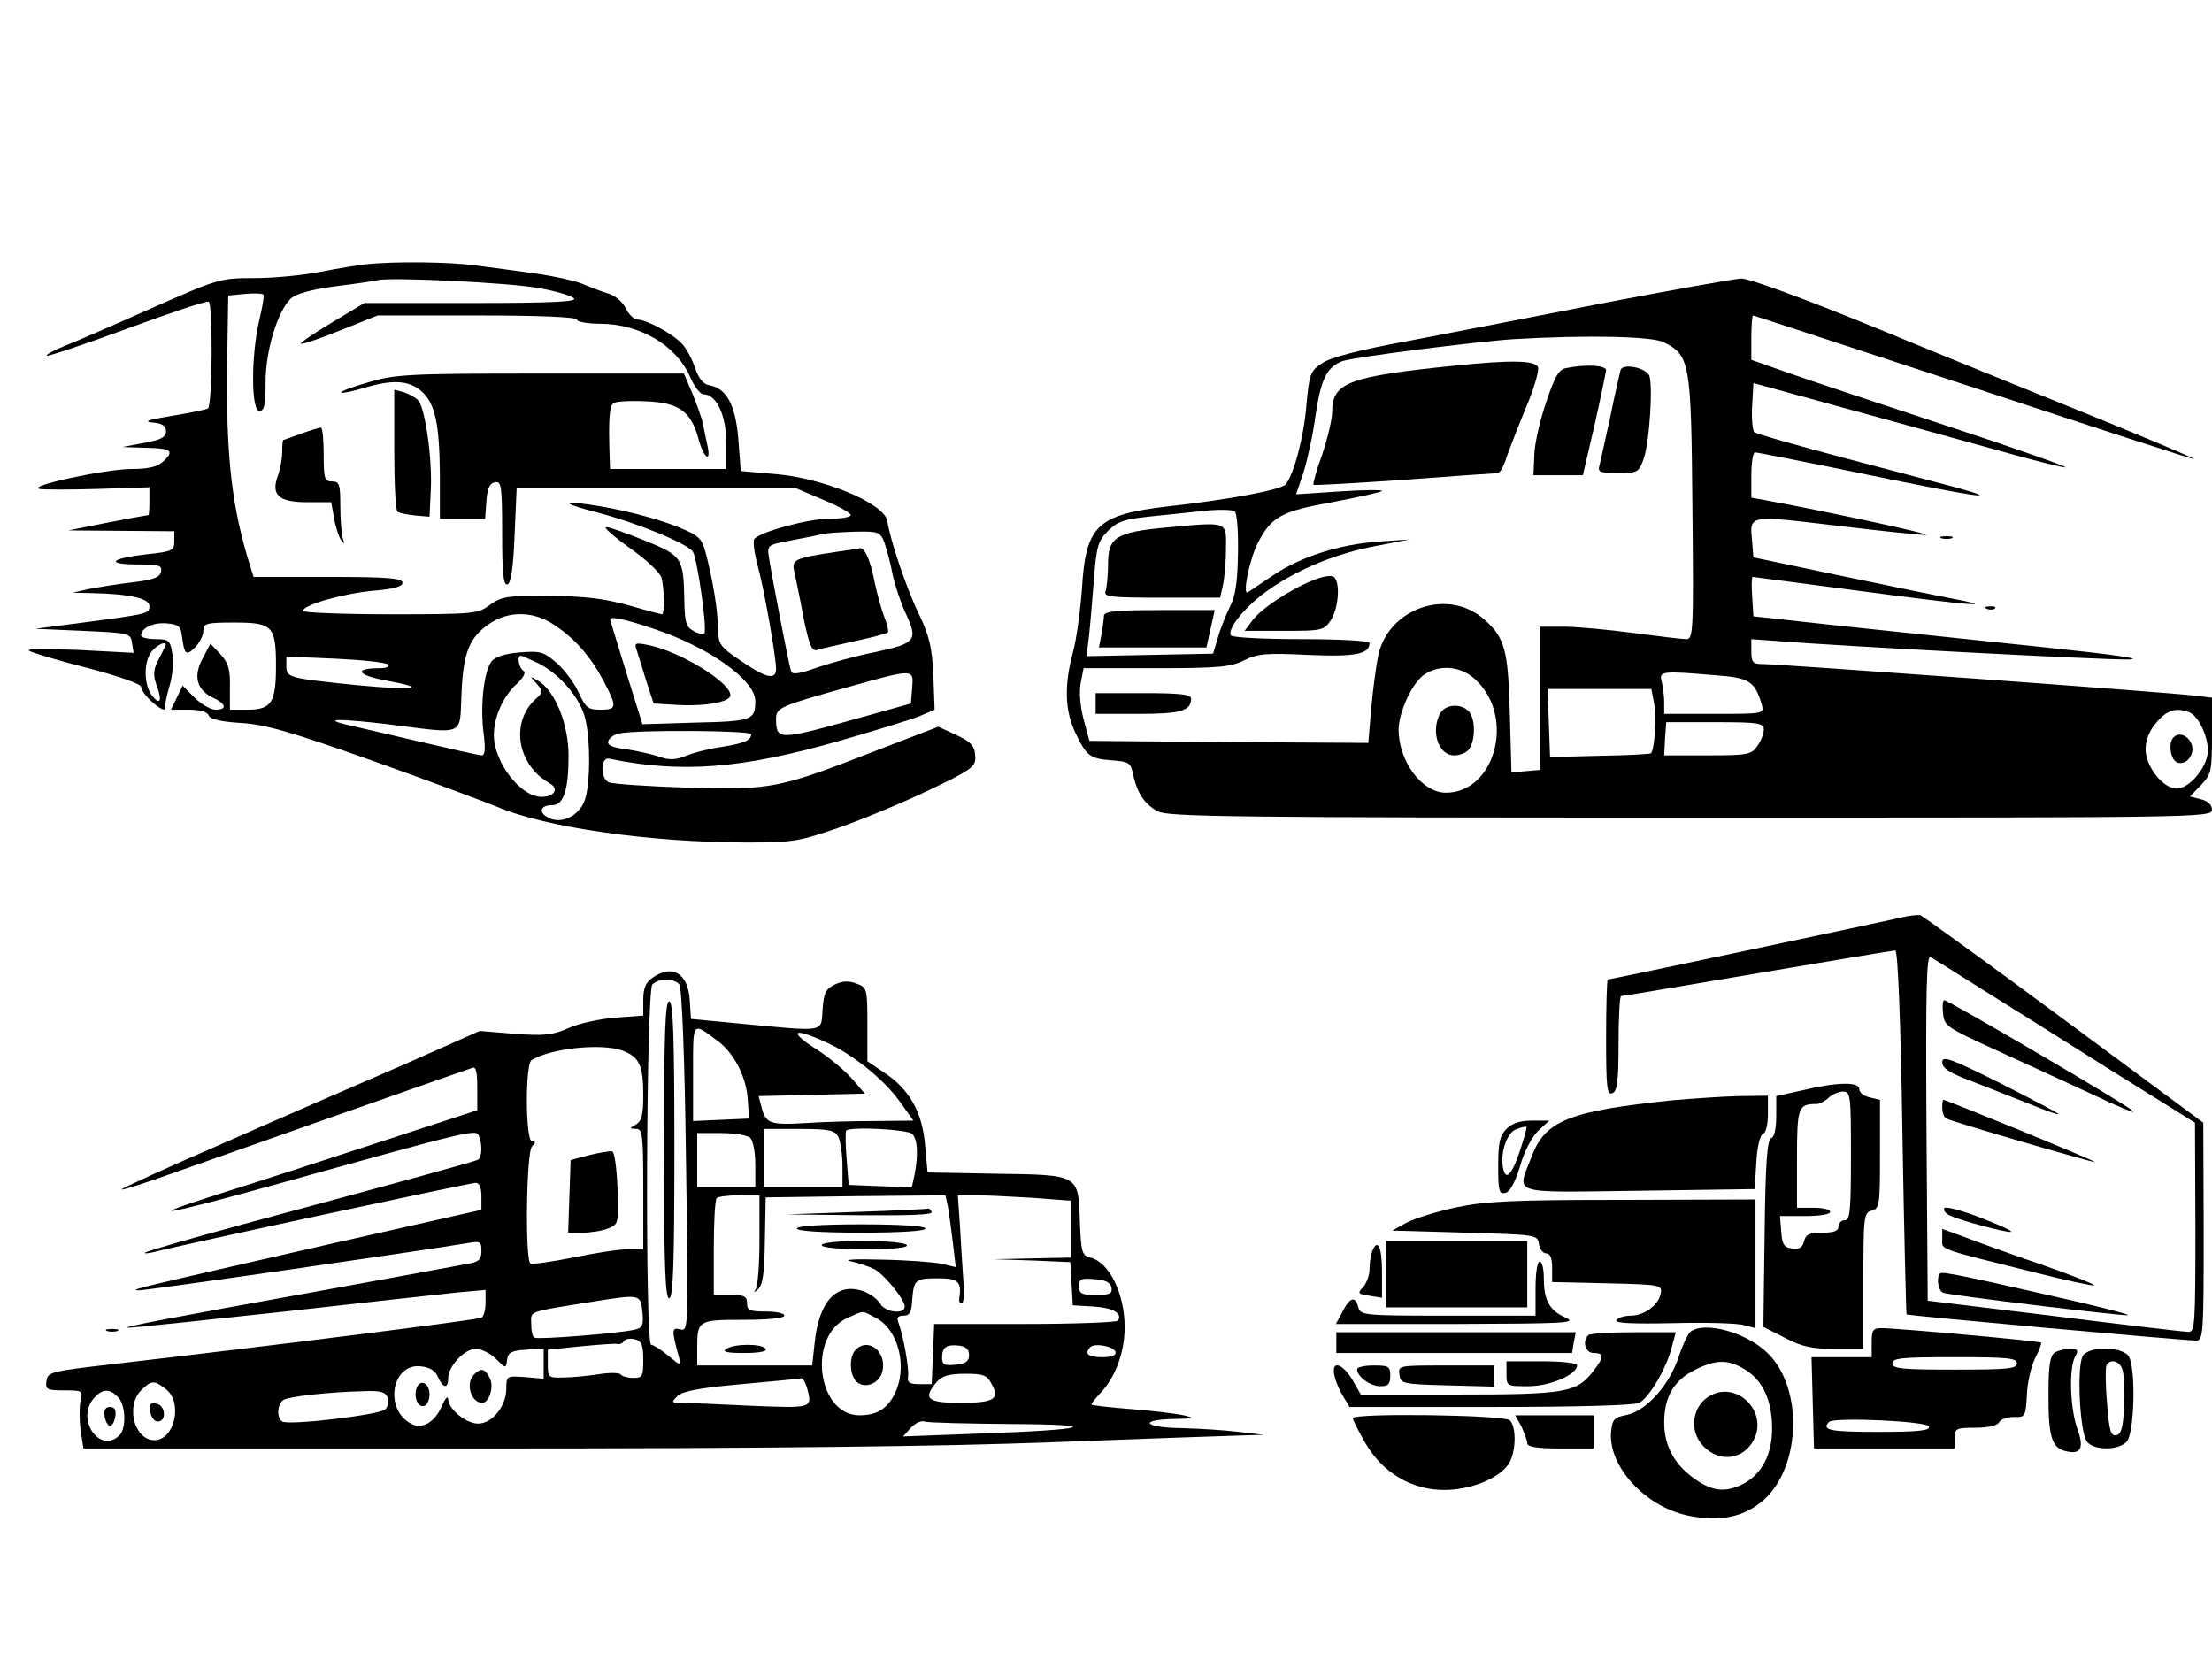 <?xml version="1.0" standalone="no"?>
<!DOCTYPE svg PUBLIC "-//W3C//DTD SVG 20010904//EN"
 "http://www.w3.org/TR/2001/REC-SVG-20010904/DTD/svg10.dtd">
<svg version="1.0"
    xmlns="http://www.w3.org/2000/svg" width="533pt" height="400pt" viewBox="0 0 533 400" preserveAspectRatio="xMidYMid meet">

    <g transform="translate(0,400) scale(0.1,-0.1)" fill="#000000" stroke="none">
        <path d="M880 3363 c-19 -2 -68 -10 -109 -18 -40 -8 -111 -15 -157 -15 -84 0
-87 -1 -252 -74 -92 -41 -186 -82 -210 -91 -24 -10 -41 -19 -39 -22 3 -2 90
27 193 65 104 38 192 68 197 65 10 -6 9 -251 -2 -257 -5 -3 -44 -11 -87 -18
-56 -9 -70 -14 -46 -16 23 -2 32 -8 32 -21 0 -14 -12 -21 -52 -28 l-53 -10 58
-2 c61 -1 68 -8 39 -34 -13 -12 -36 -17 -75 -17 -62 0 -253 -41 -222 -48 10
-2 75 -2 142 0 l123 4 0 -33 c0 -18 -1 -33 -2 -34 -2 0 -46 -8 -98 -18 l-95
-19 128 -1 127 -1 0 -24 c0 -22 -5 -25 -62 -31 -90 -10 -107 -24 -30 -25 55 0
63 -2 60 -17 -2 -14 -18 -20 -68 -26 -36 -4 -83 -12 -105 -16 l-40 -9 46 -1
c93 -2 139 -13 139 -31 0 -19 0 -19 -175 -42 l-100 -13 115 -5 c112 -5 115 -6
118 -29 l4 -24 -134 7 c-75 3 -126 3 -118 -2 8 -5 72 -24 143 -42 72 -19 127
-38 127 -45 0 -6 10 -21 23 -33 24 -22 38 -28 35 -14 -1 4 4 27 11 51 7 24 10
59 6 78 -5 30 -9 33 -40 33 -19 0 -35 4 -35 9 0 18 30 32 62 29 27 -2 34 -8
36 -28 6 -47 10 -52 32 -30 11 11 20 29 20 40 0 18 7 20 74 20 93 0 101 -8
101 -105 0 -88 -11 -105 -69 -105 l-42 0 0 54 c1 44 -4 59 -23 80 l-24 25 -19
-36 c-23 -43 -14 -76 27 -95 30 -14 33 -28 4 -28 -11 0 -34 13 -50 29 l-29 29
-14 -29 -14 -29 43 0 c27 0 45 -5 48 -14 4 -9 29 -15 79 -18 59 -4 118 -21
313 -90 132 -47 268 -98 303 -112 117 -50 370 -86 604 -86 109 0 124 3 220 36
57 20 154 60 216 90 95 45 112 56 112 76 0 31 -8 40 -52 60 l-37 17 -138 -53
c-249 -97 -260 -99 -462 -94 -97 3 -184 9 -194 13 -21 9 -20 62 1 57 174 -36
321 -24 555 43 87 25 175 52 194 60 l35 15 -3 83 c-3 68 -10 95 -35 148 -29
59 -69 177 -76 224 -7 42 -155 104 -273 113 l-80 7 -6 78 c-7 83 -29 122 -71
129 -13 2 -25 17 -33 41 -7 21 -21 48 -32 59 -21 23 -85 58 -107 58 -8 0 -21
12 -28 27 -8 16 -26 31 -43 36 -17 5 -45 16 -64 24 -18 7 -68 18 -110 24 -42
6 -105 14 -141 19 -63 9 -200 11 -270 3z m418 -57 c40 -7 78 -18 85 -25 8 -8
-54 -11 -247 -11 l-258 0 -78 -47 c-44 -26 -77 -49 -75 -51 2 -3 45 12 95 32
l90 36 240 0 c153 0 240 -4 240 -10 0 -5 25 -10 55 -10 96 0 183 -51 217 -126
10 -24 25 -44 33 -44 31 0 55 -50 55 -116 l0 -64 -140 0 -140 0 -1 28 c-3 91
-1 125 10 131 6 4 41 6 78 4 79 -3 108 -24 126 -90 12 -45 31 -61 22 -18 -3
14 -8 37 -11 53 -3 15 -15 48 -26 75 l-20 47 -346 0 c-320 0 -350 -2 -414 -21
-39 -11 -68 -22 -66 -25 3 -2 27 3 54 11 69 21 108 19 139 -7 34 -30 44 -79
45 -205 l0 -103 54 0 55 0 3 42 c2 31 8 44 21 46 15 3 17 -8 17 -123 0 -97 3
-126 13 -123 8 3 14 40 17 119 l5 114 335 0 335 0 68 -29 c37 -15 67 -32 67
-37 0 -5 -24 -9 -53 -9 -49 0 -161 -30 -179 -48 -4 -4 -1 -32 7 -62 16 -57 45
-222 45 -252 0 -28 -26 -21 -85 20 -51 34 -54 40 -55 78 0 43 -13 120 -30 184
-9 33 -17 40 -63 59 -59 24 -149 46 -222 56 -66 9 -56 1 25 -20 96 -25 220
-76 230 -95 11 -21 35 -189 27 -196 -3 -3 -15 -1 -26 6 -18 9 -21 21 -22 73
-2 103 -5 108 -94 144 -44 18 -86 33 -94 33 -8 0 17 -22 56 -50 40 -28 73 -59
77 -72 7 -28 8 -88 1 -88 -3 0 -40 10 -82 22 -58 16 -107 22 -190 22 -100 1
-114 -1 -142 -21 -29 -22 -38 -23 -241 -23 -115 0 -210 4 -210 8 0 15 101 43
173 49 47 4 67 10 67 19 0 11 -35 14 -180 14 l-179 0 -16 52 c-40 137 -52 265
-47 504 l2 122 41 4 c22 2 42 1 44 -2 2 -3 -3 -32 -11 -65 -19 -84 -19 -215 1
-215 12 0 15 14 15 70 0 74 28 168 60 200 12 12 48 22 106 30 49 6 96 13 104
15 31 8 318 -6 388 -19z m833 -613 c5 -15 15 -50 20 -78 6 -27 20 -69 31 -92
31 -66 25 -73 -72 -94 -47 -9 -111 -27 -143 -38 -42 -15 -59 -17 -61 -8 -6 19
-48 238 -53 273 -5 31 -4 31 54 42 32 6 67 13 78 16 11 2 46 4 78 5 54 1 58
-1 68 -26z m-795 -199 c50 -33 88 -77 119 -136 32 -61 32 -68 -8 -68 -30 0
-36 5 -52 40 -10 23 -34 55 -53 72 -32 28 -40 30 -90 26 -37 -3 -59 -11 -68
-22 -18 -25 -27 -105 -19 -170 5 -38 4 -56 -4 -56 -6 0 -77 16 -158 35 -81 19
-159 37 -172 40 -56 14 -6 13 104 0 189 -24 172 -30 177 73 4 100 19 136 67
169 47 32 107 31 157 -3z m242 -10 c131 -44 242 -123 242 -173 0 -46 -8 -49
-144 -52 l-128 -4 -39 125 c-21 69 -39 126 -39 128 0 8 41 -1 108 -24z m-1180
-41 c-2 -5 -10 -21 -18 -36 -11 -23 -11 -35 -2 -60 14 -37 7 -48 -13 -21 -19
26 -19 83 2 106 16 18 38 25 31 11z m537 -44 c5 -5 -3 -9 -20 -9 -64 0 -55
-17 17 -30 104 -19 67 -24 -70 -11 -166 17 -172 18 -172 46 l0 23 118 -5 c64
-3 121 -9 127 -14z m364 2 c50 -26 97 -81 110 -128 14 -49 14 -162 0 -201 -13
-38 -57 -59 -88 -42 -25 13 -19 30 10 30 27 0 39 37 39 119 0 76 -32 155 -72
180 -22 13 -23 13 -5 -6 16 -19 16 -21 -2 -37 -62 -56 -45 -159 33 -203 24
-13 12 -33 -19 -33 -51 0 -115 84 -115 149 0 43 22 93 55 123 17 16 23 28 16
32 -11 7 -16 36 -6 36 3 0 23 -9 44 -19z m899 -58 l-3 -38 -154 -43 c-163 -45
-171 -45 -171 6 0 27 10 31 175 77 157 44 157 44 153 -2z m-388 -112 c0 -15
-17 -22 -73 -31 -29 -4 -67 -14 -84 -21 -25 -10 -40 -11 -65 -2 -18 6 -54 14
-80 18 -34 4 -46 10 -42 20 3 8 15 16 27 18 46 9 317 7 317 -2z"/>
        <path d="M950 2916 c0 -80 3 -147 8 -149 4 -3 23 -7 42 -9 l35 -3 3 64 c4 77
-14 201 -31 217 -7 7 -22 15 -34 19 l-23 6 0 -145z"/>
        <path d="M725 2955 c-22 -8 -41 -15 -42 -15 -2 0 -3 -13 -3 -29 0 -16 -5 -42
-10 -56 -18 -47 1 -65 69 -65 l59 0 7 -38 c3 -20 11 -44 16 -52 9 -12 10 -12
5 3 -3 10 -6 45 -6 78 0 52 -2 59 -20 59 -18 0 -20 7 -20 65 0 36 -3 65 -7 65
-5 -1 -26 -7 -48 -15z"/>
        <path d="M2013 2670 c-99 -15 -106 -18 -99 -48 3 -15 14 -64 22 -110 14 -67
20 -82 33 -78 9 3 49 12 90 21 41 9 77 18 80 21 3 2 -1 19 -8 37 -7 18 -17 54
-23 82 -10 53 -24 86 -36 84 -4 -1 -31 -5 -59 -9z"/>
        <path d="M1534 2434 c3 -10 14 -44 23 -74 l18 -55 50 -3 c70 -5 135 6 135 23
0 31 -122 106 -199 121 -30 6 -33 5 -27 -12z"/>
        <path d="M3870 3271 c-162 -32 -376 -73 -474 -92 -121 -22 -190 -40 -210 -54
-29 -19 -31 -26 -38 -100 -6 -77 -30 -167 -50 -192 -10 -13 -137 -37 -283 -53
-172 -20 -199 -46 -208 -200 -4 -52 -13 -121 -22 -153 -21 -79 -19 -139 6
-192 27 -57 35 -63 89 -67 40 -3 45 -6 50 -33 10 -46 28 -73 60 -90 25 -13
184 -15 1285 -15 1224 0 1255 0 1255 19 0 12 -10 21 -26 25 l-27 7 27 28 c24
25 26 33 26 118 l0 92 -42 5 c-52 7 -1002 76 -1040 76 -24 0 -28 4 -28 30 l0
30 68 -5 c149 -12 777 -45 840 -44 42 1 -35 12 -208 30 -151 16 -369 39 -485
51 l-210 23 -3 48 c-2 26 -1 47 1 47 2 0 122 -16 267 -35 256 -34 341 -41 203
-15 -37 7 -158 32 -268 55 l-200 42 -3 37 c-6 66 -13 65 199 40 107 -13 205
-23 219 -23 21 1 -250 59 -382 83 l-38 7 0 54 c0 30 4 55 9 55 5 0 127 -24
272 -54 253 -52 332 -64 218 -32 -30 8 -151 40 -269 71 -118 31 -219 60 -223
64 -4 5 -7 33 -5 63 l3 55 215 -59 c118 -32 287 -79 374 -103 88 -25 161 -43
163 -41 3 2 -127 48 -289 101 -161 53 -332 110 -380 127 l-88 31 0 53 c0 30 2
54 4 54 2 0 242 -79 532 -174 291 -96 530 -174 531 -172 2 1 -104 46 -234 99
-131 53 -371 150 -533 217 -171 70 -307 120 -325 119 -16 -1 -163 -27 -325
-58z m140 -96 c62 -32 65 -47 68 -397 3 -302 2 -318 -15 -318 -10 0 -67 7
-128 15 -60 8 -136 15 -167 15 l-57 0 0 -172 0 -173 -34 -3 -35 -3 -4 143 c-4
152 -12 181 -60 224 -86 79 -232 30 -257 -85 -5 -25 -13 -83 -17 -129 l-7 -82
-336 2 -336 3 -14 52 c-8 30 -11 66 -7 87 l7 36 175 0 c151 0 180 3 212 19 32
16 53 18 154 13 115 -5 148 2 148 29 0 5 -74 9 -164 9 -91 0 -167 4 -170 9
-10 16 38 74 94 112 71 49 161 86 258 104 l77 15 -75 -5 c-93 -7 -185 -36
-252 -81 -28 -19 -55 -37 -61 -41 -14 -9 3 76 23 117 33 65 57 78 180 100 63
12 117 24 120 27 3 3 -43 3 -101 -1 l-106 -7 18 53 c9 29 23 91 29 138 13 86
27 116 65 130 23 9 330 48 415 53 172 10 332 7 360 -8z m-1027 -509 c-1 -67
-6 -103 -19 -127 -9 -19 -23 -52 -29 -74 l-12 -40 -153 -3 -152 -3 6 48 c3 27
8 88 12 138 6 79 10 92 34 116 22 22 39 28 96 34 38 4 98 10 134 14 36 4 70 3
75 -1 6 -5 9 -51 8 -102z m576 -307 c92 -91 42 -269 -75 -269 -58 0 -114 76
-114 153 1 42 32 110 61 131 39 27 93 21 128 -15z m575 14 c81 -6 94 -14 111
-70 6 -23 6 -23 -114 -23 l-121 0 0 28 c0 15 -3 37 -6 50 -7 25 0 26 130 15z
m-148 -69 c6 -32 1 -110 -8 -119 -2 -2 -57 -5 -123 -6 l-120 -3 -3 82 -3 82
125 0 125 0 7 -36z m1289 -20 c22 -9 45 -56 45 -93 0 -38 -44 -91 -75 -91 -33
0 -75 53 -75 95 0 21 9 45 26 64 25 30 47 37 79 25z m-1025 -42 c0 -10 -7 -28
-16 -40 -14 -20 -23 -22 -120 -22 l-104 0 2 40 3 40 118 0 c105 0 117 -2 117
-18z"/>
        <path d="M3505 3119 c-256 -26 -295 -41 -295 -111 0 -18 -11 -64 -24 -103 -14
-38 -23 -71 -21 -73 2 -2 100 4 219 12 119 9 220 16 225 16 5 0 15 17 21 38 7
20 28 74 47 120 19 45 32 89 29 97 -6 17 -65 18 -201 4z"/>
        <path d="M3773 3113 c-17 -3 -27 -21 -48 -84 -15 -44 -28 -101 -28 -127 l-2
-47 60 0 59 0 28 120 c15 66 27 126 28 133 0 12 -48 15 -97 5z"/>
        <path d="M3905 3109 c-2 -8 -14 -59 -25 -114 -12 -55 -24 -108 -26 -117 -5
-15 2 -18 44 -18 47 0 51 2 62 33 15 40 24 188 13 204 -13 19 -62 27 -68 12z"/>
        <path d="M3164 2602 c-57 -23 -126 -69 -147 -98 l-18 -24 95 0 c92 0 96 1 113
26 18 29 23 88 8 103 -6 6 -26 3 -51 -7z"/>
        <path d="M2640 2305 l0 -25 103 0 c102 0 127 7 127 37 0 10 -27 13 -115 13
l-115 0 0 -25z"/>
        <path d="M2811 2729 c-121 -11 -141 -23 -141 -88 0 -27 -3 -56 -6 -65 -5 -14
10 -16 135 -16 l141 0 6 27 c4 15 8 55 8 88 1 70 8 68 -143 54z"/>
        <path d="M2660 2516 c0 -7 -3 -28 -6 -45 l-6 -31 129 0 130 0 10 45 10 45
-133 0 c-107 0 -134 -3 -134 -14z"/>
        <path d="M3470 2281 c-23 -44 -4 -101 34 -101 13 0 29 6 35 14 16 20 17 72 1
91 -18 21 -57 19 -70 -4z"/>
        <path d="M5237 2223 c-13 -13 -7 -54 9 -60 24 -9 46 24 33 48 -10 19 -30 25
-42 12z"/>
        <path d="M4678 2703 c6 -2 18 -2 25 0 6 3 1 5 -13 5 -14 0 -19 -2 -12 -5z"/>
        <path d="M4788 2533 c7 -3 16 -2 19 1 4 3 -2 6 -13 5 -11 0 -14 -3 -6 -6z"/>
        <path d="M4580 1789 c-43 -10 -699 -149 -706 -149 -2 0 -4 -63 -4 -140 0 -120
2 -139 15 -134 12 5 15 28 15 120 0 63 3 114 6 114 4 0 152 25 329 55 178 30
327 55 332 55 6 0 13 -174 17 -437 4 -241 9 -439 10 -440 3 -3 669 -63 698
-63 17 0 18 17 18 263 l-1 262 -335 248 c-185 137 -341 250 -347 252 -7 1 -28
-1 -47 -6z m195 -172 c61 -38 201 -126 312 -196 l202 -126 1 -252 c0 -235 -1
-253 -17 -252 -10 0 -155 17 -323 38 l-305 37 -3 418 c-2 334 0 416 10 410 7
-4 63 -39 123 -77z"/>
        <path d="M4682 1558 c3 -30 9 -34 123 -86 66 -30 172 -79 235 -108 63 -30 108
-49 100 -41 -17 16 -445 267 -455 267 -4 0 -5 -14 -3 -32z"/>
        <path d="M4680 1441 c0 -15 17 -26 73 -47 39 -15 102 -40 140 -55 37 -15 67
-26 67 -23 0 2 -63 35 -140 74 -120 60 -140 67 -140 51z"/>
        <path d="M4680 1331 c0 -11 4 -23 10 -26 11 -7 348 -105 358 -105 6 1 -358
150 -365 150 -2 0 -3 -9 -3 -19z"/>
        <path d="M4685 1089 c-3 -4 2 -12 12 -17 26 -13 144 -44 149 -40 2 3 -32 18
-76 35 -44 17 -83 27 -85 22z"/>
        <path d="M4680 1015 c0 -27 -17 -21 219 -80 79 -20 145 -34 147 -32 3 2 -51
23 -118 47 -68 23 -151 53 -185 66 l-63 23 0 -24z"/>
        <path d="M4675 932 c-10 -10 -5 -43 8 -47 16 -6 422 -55 444 -54 10 0 -49 16
-132 35 -253 58 -315 71 -320 66z"/>
        <path d="M1572 1644 c-16 -11 -22 -25 -22 -53 l0 -38 -68 -5 c-37 -3 -88 -14
-112 -25 -38 -17 -58 -19 -129 -14 l-85 7 -185 -82 c-102 -44 -298 -129 -434
-189 -136 -59 -246 -109 -244 -111 2 -2 59 16 128 41 68 24 255 90 414 146
160 56 296 104 303 106 9 4 12 -10 12 -48 l0 -54 -242 -79 c-134 -44 -304 -99
-378 -122 -201 -64 -136 -53 145 25 463 129 473 131 479 114 9 -22 7 -51 -2
-57 -9 -5 -162 -47 -567 -156 -126 -34 -232 -65 -235 -68 -3 -3 6 -2 20 1 64
17 763 167 776 167 9 0 14 -11 14 -32 l0 -33 -363 -82 c-486 -111 -485 -111
-463 -112 16 -1 680 95 794 114 29 5 32 4 32 -19 0 -19 -6 -26 -27 -30 -16 -3
-167 -31 -338 -62 -395 -71 -503 -92 -487 -93 7 -1 174 17 370 38 196 22 387
43 425 47 l67 6 0 -30 c0 -17 -4 -34 -10 -37 -9 -5 -491 -66 -890 -112 -147
-17 -155 -19 -158 -40 -3 -21 1 -23 42 -23 45 0 46 -1 40 -25 -3 -14 -3 -45 0
-70 l7 -45 977 0 c676 0 1094 5 1357 15 209 8 409 15 445 16 l65 2 -60 7 c-33
4 -95 8 -137 9 -90 1 -108 20 -20 22 50 1 53 2 24 9 -18 4 -76 11 -128 15 -52
4 -94 9 -94 11 0 3 10 15 21 27 36 37 59 98 59 159 0 81 -37 157 -83 168 -20
5 -22 13 -25 87 -4 114 0 112 -203 115 l-164 3 -6 67 c-7 79 -38 134 -99 174
l-40 27 0 89 c0 86 -1 89 -26 98 -18 7 -34 7 -52 -2 -23 -11 -27 -21 -30 -61
-4 -55 10 -53 -192 -34 l-125 12 -3 45 c-4 65 -42 88 -90 54z m65 -16 c6 -8
13 -179 16 -424 6 -410 6 -412 -14 -407 -21 6 -21 -2 -2 -71 5 -17 1 -16 -26
7 -18 15 -37 27 -42 27 -15 0 -12 853 3 868 16 16 53 15 65 0z m91 -135 c41
-30 71 -88 74 -145 l3 -43 -67 -3 -68 -3 0 116 c0 126 -3 123 58 78z m262 -4
c65 -29 140 -90 178 -143 l33 -46 -93 -1 c-51 0 -127 -2 -168 -5 -84 -5 -95
-1 -105 38 l-7 27 128 3 128 3 -32 37 c-18 20 -55 51 -82 68 -72 46 -61 56 20
19z m-491 -20 c41 -15 51 -35 51 -108 0 -47 -4 -62 -17 -70 -17 -10 -17 -10 0
-11 15 0 17 -14 17 -145 l0 -145 -37 0 c-21 0 -80 -9 -132 -20 -52 -10 -98
-17 -103 -14 -13 8 -10 268 4 282 9 9 9 12 0 12 -16 0 -17 186 -1 196 47 28
166 41 218 23z m521 -208 c5 -11 10 -42 10 -70 l0 -51 -95 0 -95 0 0 70 0 70
85 0 c73 0 86 -3 95 -19z m178 7 c13 -13 15 -49 6 -97 l-7 -32 -76 3 -76 3 -5
63 c-3 35 -3 65 -1 68 10 10 148 3 159 -8z m-390 -10 c7 -7 12 -36 12 -65 l0
-53 -70 0 -70 0 0 65 0 65 58 0 c32 0 63 -5 70 -12z m22 -246 c0 -59 -4 -113
-10 -120 -5 -7 -3 -6 6 1 12 11 16 38 17 118 l2 104 217 3 216 2 6 -27 c3 -16
8 -54 12 -87 l7 -59 -34 8 c-19 4 -83 9 -144 10 -64 2 -95 0 -75 -4 19 -4 45
-13 57 -19 25 -14 73 -73 73 -90 0 -20 -48 -14 -59 7 -6 10 -24 24 -41 30 -64
22 -107 -24 -117 -125 l-6 -54 -138 0 -139 0 0 39 c0 70 1 71 111 71 59 0 99
4 99 10 0 6 -20 10 -45 10 -38 0 -45 3 -45 20 0 17 -7 20 -40 20 l-40 0 0 113
c0 63 3 117 7 120 3 4 28 7 55 7 l48 0 0 -108z m658 102 l92 -7 0 -68 0 -69
-92 -2 -93 -2 92 -3 92 -4 3 -52 3 -52 50 -3 c47 -3 70 -16 59 -34 -3 -4 -104
-8 -224 -8 l-219 0 -3 -72 -3 -73 -30 0 c-24 0 -29 4 -27 18 3 19 -11 97 -23
130 -5 12 -2 17 12 17 15 0 19 8 21 37 4 50 7 53 63 53 49 0 57 -8 50 -52 0
-5 2 -8 7 -8 4 0 6 26 3 58 -2 31 -6 90 -8 130 l-5 72 45 0 c24 0 85 -3 135
-6z m190 -216 c3 -15 -4 -18 -37 -18 -35 0 -41 3 -41 21 0 17 5 20 37 17 27
-2 39 -8 41 -20z m-1130 -60 c3 -32 0 -38 -20 -42 -40 -9 -233 -24 -240 -19
-5 2 -8 17 -8 33 0 32 -13 28 150 54 113 18 114 18 118 -26z m562 -13 c56 -29
78 -121 45 -185 -18 -35 -43 -50 -84 -50 -103 0 -126 193 -28 235 40 18 33 18
67 0z m-560 -101 c0 -40 -2 -44 -24 -44 -14 0 -27 4 -30 8 -3 5 -27 5 -53 1
-26 -4 -65 -8 -85 -8 -37 -1 -38 0 -38 33 l0 34 78 8 c42 4 82 7 89 6 6 -2 14
2 17 7 3 5 15 7 26 4 16 -4 20 -14 20 -49z m785 11 c0 -15 -8 -21 -32 -23 -27
-3 -33 0 -33 16 0 26 10 33 40 30 17 -2 25 -9 25 -23z m353 8 c2 -9 -8 -13
-32 -13 -34 0 -44 8 -29 24 11 11 56 2 61 -11z m-1493 -17 c24 -24 24 -24 27
-2 2 17 11 22 46 24 l42 3 0 -36 0 -37 -45 4 c-44 3 -45 3 -45 -28 0 -42 -34
-84 -68 -84 -29 0 -72 35 -72 59 -1 9 -7 2 -15 -16 -17 -40 -48 -58 -75 -43
-65 35 -46 145 23 138 22 -2 35 -10 42 -25 12 -28 25 -30 25 -4 0 29 39 71 66
71 14 0 36 -11 49 -24z m1194 -60 c21 -37 7 -46 -75 -46 -80 0 -91 10 -57 50
13 15 30 20 69 20 43 0 52 -3 63 -24z m-445 -8 c14 -52 16 -51 -136 -45 -79 4
-154 7 -168 7 -22 0 -23 1 -8 16 12 12 53 20 155 29 76 7 141 13 144 14 4 0 9
-9 13 -21z m-1543 -6 c40 -33 19 -122 -29 -122 -48 0 -70 82 -32 120 25 25 32
25 61 2z m-117 -18 c19 -18 21 -75 4 -92 -47 -47 -107 39 -61 90 20 22 37 23
57 2z m650 -1 c4 -9 1 -22 -6 -29 -14 -13 -232 -39 -248 -29 -14 9 -12 42 3
52 13 8 106 19 193 21 40 2 53 -2 58 -15z m1499 -64 c231 -1 193 -14 -72 -23
l-185 -7 19 21 c10 11 25 18 33 15 7 -3 100 -5 205 -6z"/>
        <path d="M1600 1230 c0 -285 3 -361 13 -358 9 4 12 84 12 358 0 274 -3 354
-12 357 -10 4 -13 -72 -13 -357z"/>
        <path d="M1420 1217 l-45 -12 -3 -87 -3 -88 35 0 c19 0 46 4 61 10 25 10 26
11 23 97 -2 47 -7 87 -13 89 -5 1 -30 -3 -55 -9z"/>
        <path d="M2065 1080 l-170 -6 178 -2 c117 -1 176 1 172 8 -3 6 -7 9 -8 8 -1
-1 -78 -5 -172 -8z"/>
        <path d="M1920 1040 c0 -6 58 -10 155 -10 97 0 155 4 155 10 0 6 -58 10 -155
10 -97 0 -155 -4 -155 -10z"/>
        <path d="M1980 1000 c0 -6 42 -10 106 -10 67 0 103 4 99 10 -3 6 -50 10 -106
10 -59 0 -99 -4 -99 -10z"/>
        <path d="M1750 750 c-11 -7 2 -10 43 -10 36 0 56 4 52 10 -8 13 -75 13 -95 0z"/>
        <path d="M2062 748 c-17 -17 -15 -63 3 -78 20 -17 54 -3 61 25 12 47 -33 84
-64 53z"/>
        <path d="M1142 688 c-21 -21 -7 -68 20 -68 17 0 29 40 18 60 -12 23 -21 25
-38 8z"/>
        <path d="M1004 656 c-8 -22 3 -49 19 -43 6 2 12 14 12 27 0 27 -22 39 -31 16z"/>
        <path d="M362 598 c2 -12 10 -23 18 -23 22 0 19 39 -3 43 -15 3 -18 -1 -15
-20z"/>
        <path d="M252 588 c2 -13 8 -23 13 -23 6 0 11 10 13 23 2 15 -2 22 -13 22 -11
0 -15 -7 -13 -22z"/>
        <path d="M4343 1373 l-63 -14 0 -49 c0 -30 -5 -50 -12 -52 -10 -4 -14 -61 -16
-230 l-3 -225 51 -26 c42 -22 66 -27 121 -27 l69 0 0 164 c0 155 1 164 20 169
19 5 20 14 20 136 l0 131 -25 6 c-14 3 -25 12 -25 20 0 18 -54 17 -137 -3z
m117 -158 c0 -131 -2 -155 -15 -155 -8 0 -15 -7 -15 -15 0 -11 -11 -15 -39
-15 -31 0 -40 -4 -44 -21 -4 -15 -12 -20 -29 -17 -19 2 -24 10 -26 41 l-3 37
60 0 c34 0 61 4 61 10 0 6 -18 10 -40 10 l-40 0 0 119 c0 124 3 131 47 131 8
0 21 7 29 15 9 8 24 15 35 15 18 0 19 -9 19 -155z"/>
        <path d="M4030 1349 c-251 -26 -307 -49 -340 -137 -35 -92 -57 -85 259 -81
l279 4 4 64 c2 38 9 66 16 69 7 2 12 23 12 48 l0 44 -72 -1 c-40 -1 -111 -6
-158 -10z"/>
        <path d="M3630 1280 c-16 -16 -20 -33 -20 -89 0 -61 2 -69 18 -65 11 3 23 26
35 65 10 36 29 71 44 85 l26 24 -42 0 c-28 0 -47 -6 -61 -20z m32 -54 c-19
-57 -34 -72 -40 -41 -8 36 9 86 31 94 12 5 23 7 25 6 2 -1 -6 -28 -16 -59z"/>
        <path d="M3509 1091 c-47 -10 -101 -27 -120 -37 l-34 -19 175 -5 c172 -5 175
-5 178 -27 2 -13 10 -23 18 -23 9 0 14 -11 14 -35 l0 -34 133 -3 c126 -3 132
-4 129 -23 -4 -28 -39 -55 -73 -55 -15 0 -31 -5 -34 -11 -5 -7 36 -9 136 -7
79 2 156 0 172 -5 l27 -7 0 155 0 155 -317 -1 c-266 0 -332 -3 -404 -18z"/>
        <path d="M3340 930 l0 -80 170 0 170 0 0 80 0 80 -170 0 -170 0 0 -80z"/>
        <path d="M3306 984 c-3 -9 -6 -27 -6 -42 0 -14 -7 -33 -15 -43 -15 -15 -13
-17 15 -21 l30 -5 0 64 c0 60 -11 81 -24 47z"/>
        <path d="M3700 895 l0 -65 -211 0 c-202 0 -211 1 -216 20 -7 28 -20 25 -38
-10 l-16 -30 293 0 c258 1 289 2 261 15 -39 17 -53 42 -53 94 0 23 -4 41 -10
41 -6 0 -10 -28 -10 -65z"/>
        <path d="M258 793 c6 -2 18 -2 25 0 6 3 1 5 -13 5 -14 0 -19 -2 -12 -5z"/>
        <path d="M4074 792 c-6 -4 -19 -31 -29 -61 -22 -68 -78 -130 -125 -140 -31 -6
-35 -11 -38 -41 -7 -82 80 -178 182 -201 79 -17 139 -5 187 38 89 81 94 270 8
353 -50 49 -149 77 -185 52z m131 -92 c43 -26 65 -75 65 -142 0 -62 -24 -109
-69 -133 -41 -21 -72 -19 -112 8 -53 35 -79 82 -79 139 0 63 23 102 75 128 51
25 79 25 120 0z"/>
        <path d="M4124 639 c-47 -23 -56 -87 -19 -124 39 -40 96 -32 121 16 34 66 -37
140 -102 108z"/>
        <path d="M4510 765 l0 -35 -72 0 -73 0 3 -110 3 -110 170 0 169 0 0 25 c0 23
3 25 50 25 30 0 52 5 57 13 4 8 21 13 36 13 27 -1 28 1 31 54 1 30 11 70 20
88 10 19 16 35 14 37 -4 4 -348 35 -385 35 -20 0 -23 -5 -23 -35z m350 -50 c0
-13 -23 -15 -150 -15 -127 0 -150 2 -150 15 0 13 23 15 150 15 127 0 150 -2
150 -15z m-212 -152 c3 -10 -26 -13 -122 -13 -116 0 -138 4 -119 24 13 12 236
2 241 -11z"/>
        <path d="M3220 765 l0 -25 284 0 284 0 4 25 5 25 -288 0 -289 0 0 -25z"/>
        <path d="M3827 783 c-15 -15 -7 -43 13 -43 26 0 25 -11 -2 -45 -39 -50 -66
-55 -323 -55 l-236 0 -20 35 c-26 43 -53 48 -43 8 4 -16 14 -38 22 -50 l14
-23 340 0 c211 0 347 4 358 10 24 13 65 82 78 133 l10 37 -102 0 c-57 0 -106
-3 -109 -7z"/>
        <path d="M4951 741 c-11 -7 -15 -32 -15 -93 -1 -106 7 -136 40 -144 38 -10 47
6 29 55 -17 50 -20 143 -5 172 9 16 7 19 -12 19 -13 0 -29 -4 -37 -9z"/>
        <path d="M5020 735 c-17 -20 -9 -187 9 -209 17 -21 75 -21 95 0 19 18 23 173
6 205 -13 24 -91 27 -110 4z m95 -38 c3 -12 5 -52 3 -87 -2 -50 -7 -66 -19
-68 -13 -2 -17 11 -22 79 -4 45 -4 86 -1 90 10 17 34 9 39 -14z"/>
        <path d="M3630 690 c0 -30 1 -30 53 -30 52 0 117 28 117 50 0 6 -34 10 -85 10
l-85 0 0 -30z"/>
        <path d="M3270 701 c0 -18 32 -41 56 -41 19 0 24 5 24 25 0 23 -4 25 -40 25
-22 0 -40 -4 -40 -9z"/>
        <path d="M3372 688 c3 -22 7 -23 116 -26 l112 -3 0 26 0 25 -116 0 c-114 0
-115 0 -112 -22z"/>
        <path d="M3260 583 c0 -5 14 -32 30 -60 41 -71 111 -113 190 -113 63 0 130 27
154 61 19 27 21 90 4 107 -13 13 -378 18 -378 5z"/>
        <path d="M3666 563 c7 -16 14 -34 14 -40 0 -9 23 -13 80 -13 l80 0 0 40 0 40
-94 0 -95 0 15 -27z"/>
    </g>
</svg>
